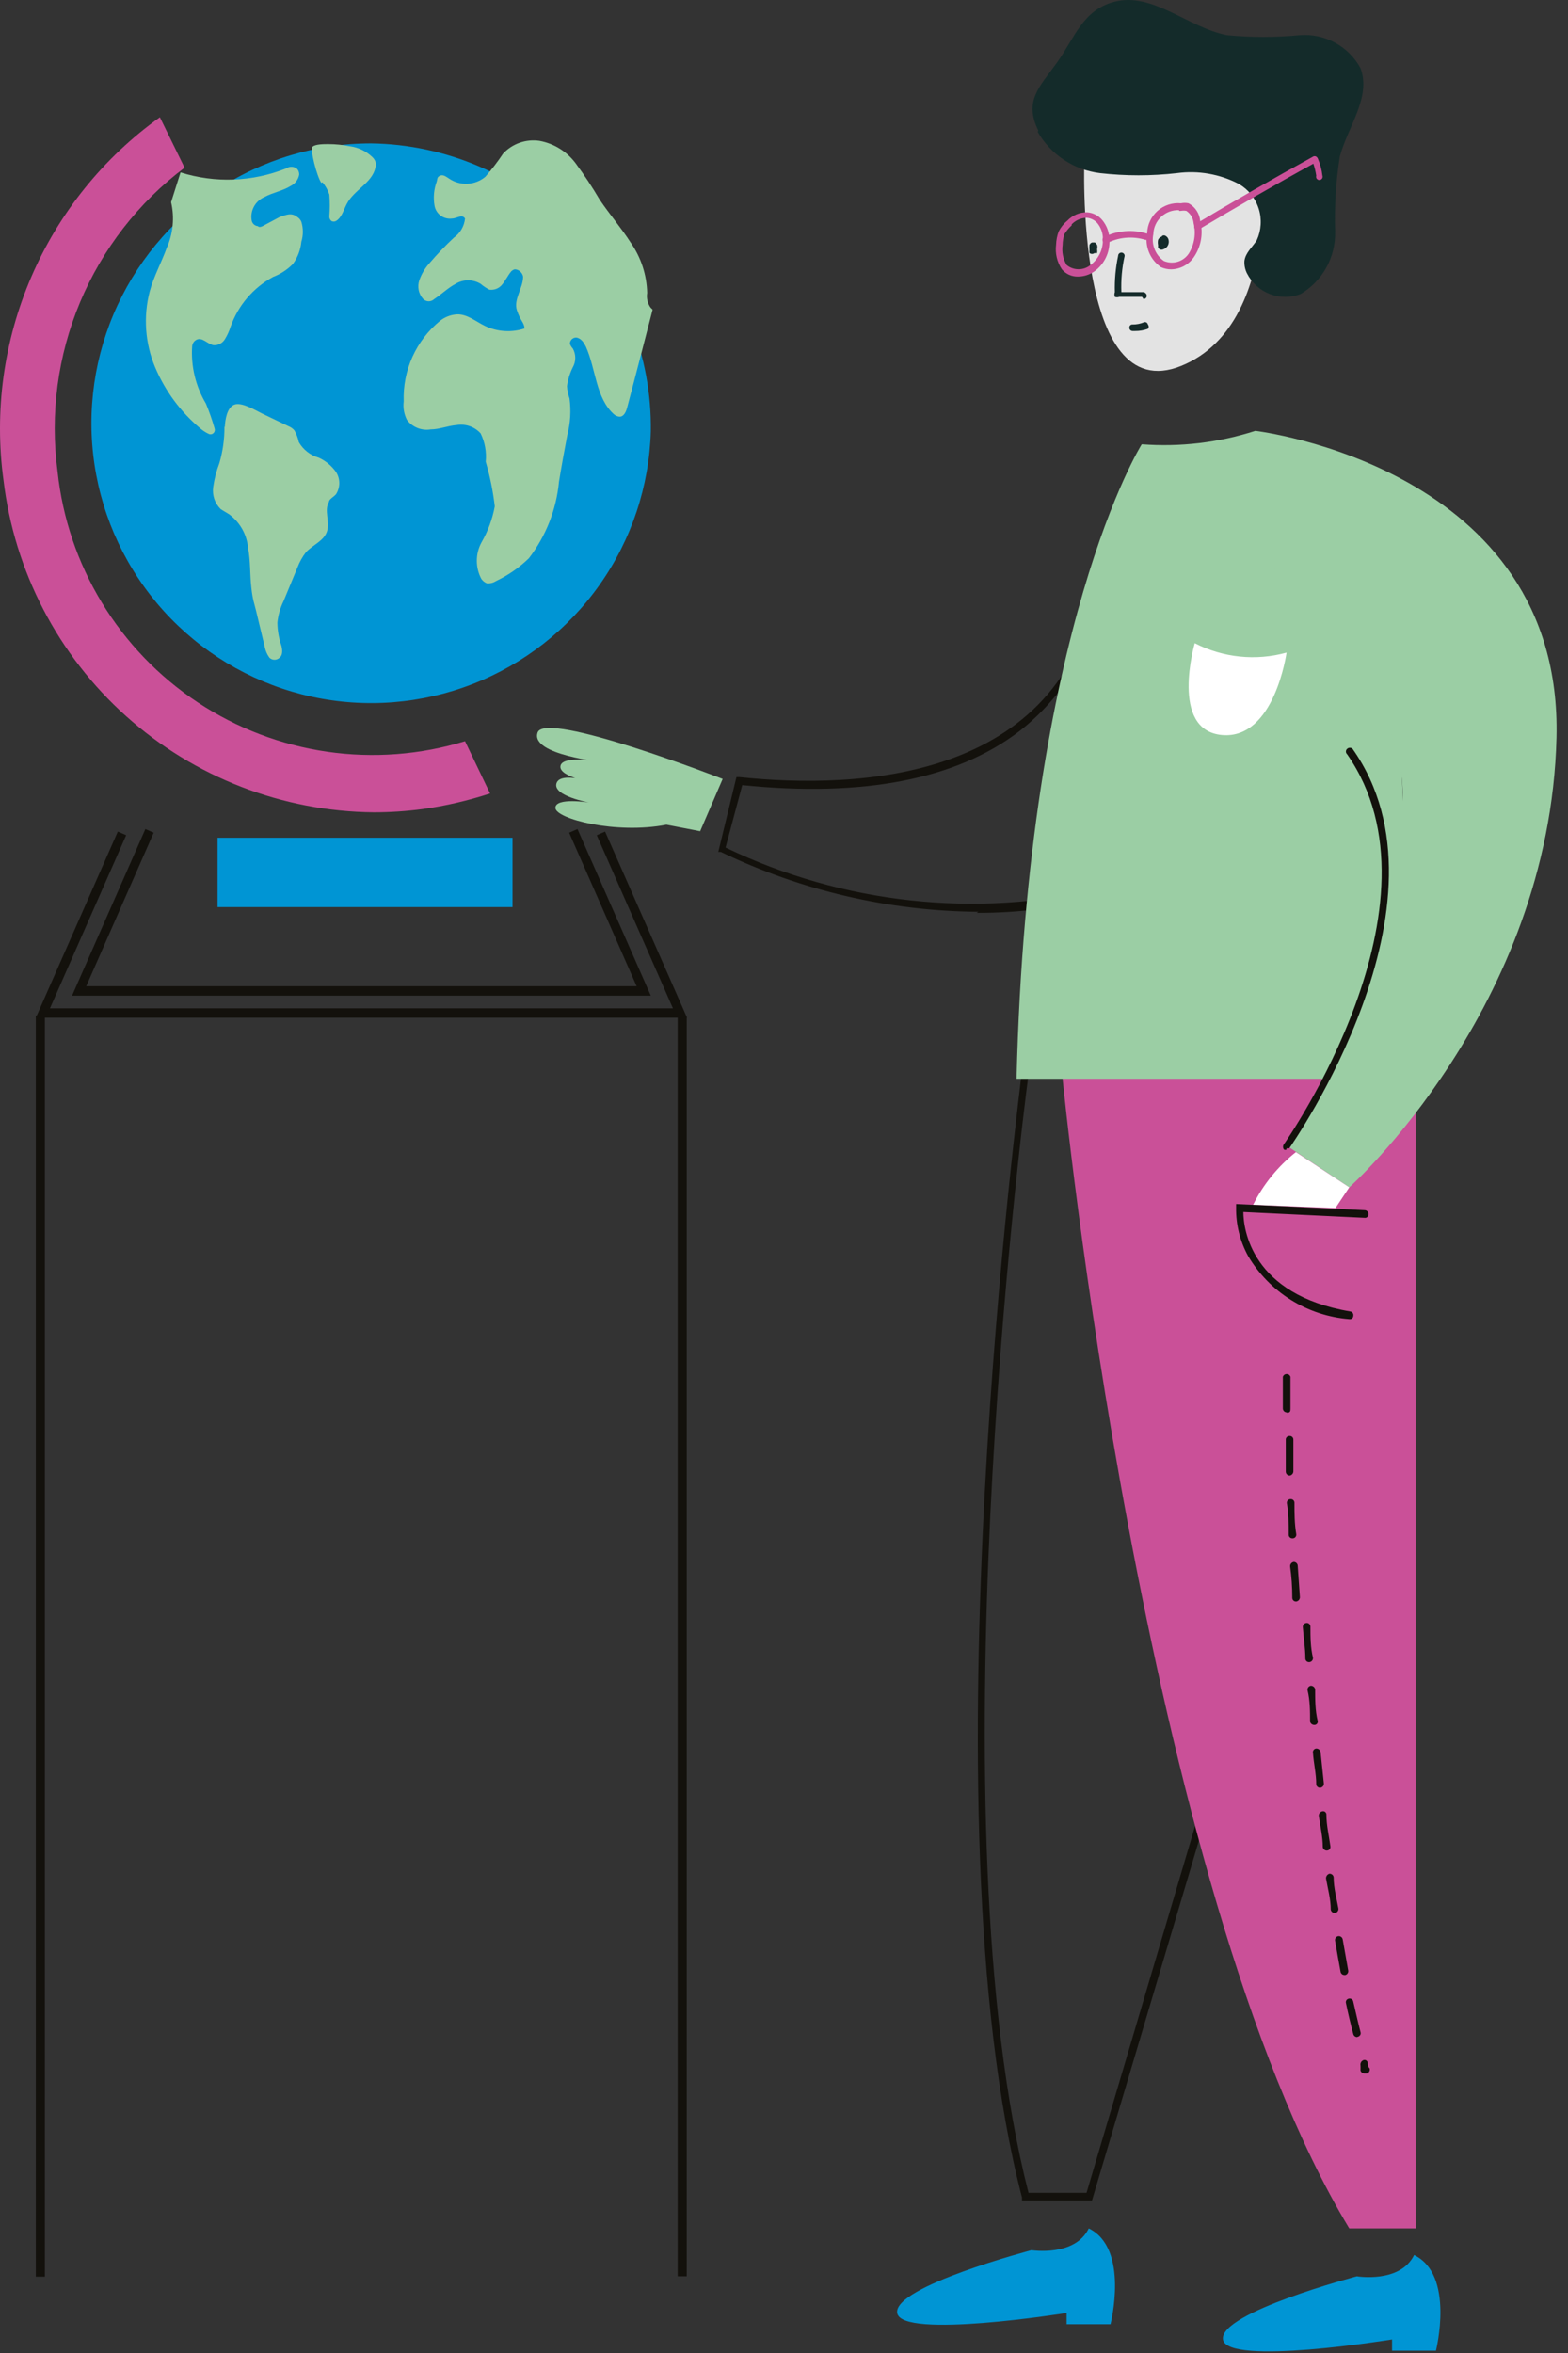 <svg width="68" height="102" viewBox="0 0 68 102" fill="none" xmlns="http://www.w3.org/2000/svg">
<rect x="0" y="0" width="68" height="102" fill="#333333" stroke="none"/>
<path d="M28.223 43.162H3.125L6.304 35.94L6.665 36.097L3.739 42.753H27.609L24.682 36.097L25.044 35.94L28.223 43.162Z" fill="#13110C"/>
<path d="M28.224 18.694C28.156 21.077 27.387 23.388 26.013 25.337C24.639 27.286 22.722 28.787 20.5 29.652C18.278 30.518 15.85 30.709 13.52 30.203C11.19 29.696 9.061 28.514 7.398 26.805C5.736 25.095 4.615 22.933 4.174 20.59C3.733 18.247 3.993 15.825 4.92 13.629C5.848 11.432 7.402 9.557 9.389 8.239C11.376 6.92 13.707 6.217 16.092 6.216C17.708 6.238 19.303 6.579 20.788 7.218C22.272 7.858 23.616 8.783 24.742 9.942C25.869 11.101 26.756 12.47 27.354 13.972C27.951 15.473 28.247 17.078 28.224 18.694Z" fill="#0095D4"/>
<path d="M28.208 13.328C28.081 13.144 28.03 12.918 28.066 12.698C28.048 11.921 27.802 11.165 27.358 10.527C26.933 9.866 26.43 9.284 26.005 8.654C25.686 8.112 25.339 7.587 24.966 7.081C24.585 6.568 24.022 6.219 23.393 6.105C23.105 6.063 22.812 6.091 22.538 6.187C22.264 6.283 22.017 6.444 21.819 6.656C21.584 7.008 21.326 7.344 21.048 7.663C20.83 7.846 20.559 7.952 20.275 7.966C19.991 7.981 19.71 7.902 19.475 7.742C19.349 7.663 19.223 7.553 19.081 7.616C18.94 7.679 18.971 7.773 18.94 7.868C18.815 8.204 18.782 8.568 18.845 8.922C18.876 9.093 18.972 9.246 19.112 9.349C19.253 9.451 19.428 9.496 19.601 9.473C19.805 9.473 20.041 9.268 20.167 9.473C20.15 9.638 20.098 9.799 20.014 9.942C19.93 10.086 19.815 10.21 19.679 10.306C19.308 10.654 18.956 11.022 18.625 11.408C18.431 11.623 18.281 11.874 18.184 12.148C18.138 12.283 18.128 12.429 18.155 12.57C18.183 12.711 18.247 12.842 18.342 12.95C18.377 12.989 18.422 13.019 18.471 13.038C18.52 13.057 18.572 13.065 18.625 13.06C18.702 13.052 18.774 13.019 18.829 12.966C19.144 12.761 19.427 12.478 19.758 12.305C19.921 12.205 20.109 12.152 20.301 12.152C20.492 12.152 20.68 12.205 20.844 12.305C20.959 12.403 21.086 12.488 21.221 12.557C21.328 12.572 21.437 12.558 21.537 12.517C21.637 12.475 21.723 12.407 21.788 12.321C21.929 12.148 22.024 11.943 22.165 11.77C22.208 11.724 22.262 11.691 22.323 11.675C22.496 11.675 22.653 11.817 22.685 11.99C22.685 12.494 22.26 12.982 22.417 13.454C22.574 13.926 22.732 13.973 22.747 14.24C22.183 14.425 21.569 14.386 21.032 14.13C20.639 13.941 20.261 13.611 19.821 13.627C19.551 13.642 19.293 13.741 19.081 13.91C18.567 14.331 18.158 14.866 17.885 15.472C17.612 16.078 17.483 16.739 17.508 17.403C17.473 17.679 17.523 17.958 17.649 18.206C17.767 18.36 17.924 18.48 18.104 18.552C18.284 18.624 18.48 18.646 18.672 18.615C19.05 18.615 19.412 18.457 19.805 18.426C19.995 18.395 20.189 18.411 20.37 18.474C20.552 18.538 20.715 18.645 20.844 18.788C21.029 19.169 21.106 19.593 21.064 20.015C21.249 20.648 21.381 21.296 21.457 21.951C21.354 22.504 21.157 23.037 20.875 23.524C20.745 23.766 20.678 24.036 20.678 24.311C20.678 24.585 20.745 24.856 20.875 25.098C20.934 25.181 21.016 25.247 21.111 25.287C21.249 25.3 21.388 25.267 21.505 25.192C22.033 24.943 22.517 24.608 22.936 24.201C23.676 23.239 24.129 22.088 24.242 20.881C24.352 20.204 24.478 19.512 24.604 18.851C24.737 18.337 24.769 17.803 24.699 17.277C24.638 17.105 24.601 16.925 24.589 16.742C24.627 16.457 24.712 16.181 24.84 15.924C24.911 15.799 24.948 15.658 24.948 15.515C24.948 15.371 24.911 15.231 24.84 15.106C24.784 15.048 24.741 14.978 24.714 14.901C24.714 14.728 24.887 14.586 25.061 14.649C25.234 14.712 25.328 14.87 25.407 15.027C25.847 16.003 25.832 17.246 26.618 17.954C26.687 18.018 26.776 18.057 26.87 18.064C27.059 18.064 27.153 17.844 27.201 17.655C27.578 16.239 27.94 14.822 28.302 13.422" fill="#9BCEA4"/>
<path d="M7.42 8.764C7.574 9.428 7.507 10.124 7.231 10.747C6.995 11.392 6.665 11.99 6.492 12.635C6.208 13.728 6.291 14.883 6.728 15.924C7.16 16.947 7.829 17.852 8.679 18.567C8.797 18.67 8.93 18.755 9.072 18.819C9.105 18.829 9.14 18.83 9.174 18.822C9.207 18.814 9.237 18.796 9.262 18.772C9.286 18.748 9.303 18.718 9.311 18.684C9.32 18.651 9.319 18.616 9.309 18.583C9.204 18.214 9.078 17.852 8.931 17.497C8.484 16.748 8.275 15.881 8.333 15.011C8.337 14.952 8.357 14.894 8.39 14.845C8.423 14.795 8.469 14.755 8.522 14.728C8.774 14.602 8.994 14.917 9.261 14.964C9.358 14.97 9.454 14.95 9.54 14.905C9.626 14.861 9.698 14.794 9.749 14.712C9.855 14.54 9.94 14.355 10.001 14.162C10.327 13.24 10.983 12.472 11.842 12.006C12.168 11.881 12.463 11.688 12.707 11.439C12.91 11.157 13.035 10.826 13.069 10.479C13.155 10.197 13.155 9.896 13.069 9.614C13.034 9.529 12.974 9.458 12.896 9.409C12.629 9.189 12.377 9.331 12.125 9.409L11.386 9.803C11.386 9.803 11.244 9.881 11.181 9.803C11.115 9.797 11.053 9.768 11.004 9.723C10.956 9.677 10.924 9.617 10.914 9.551C10.879 9.346 10.915 9.135 11.015 8.952C11.114 8.77 11.273 8.626 11.464 8.544C11.842 8.339 12.267 8.276 12.613 8.056C12.707 8.009 12.789 7.94 12.852 7.855C12.915 7.77 12.957 7.672 12.975 7.568C12.977 7.518 12.968 7.469 12.949 7.423C12.93 7.376 12.901 7.335 12.865 7.301C12.797 7.256 12.718 7.231 12.636 7.231C12.555 7.231 12.476 7.256 12.408 7.301C10.947 7.884 9.33 7.945 7.829 7.474" fill="#9BCEA4"/>
<path d="M13.983 7.899C14.115 8.057 14.217 8.239 14.282 8.434C14.306 8.749 14.306 9.064 14.282 9.378C14.279 9.418 14.287 9.457 14.303 9.493C14.32 9.528 14.345 9.559 14.377 9.583C14.406 9.598 14.438 9.606 14.471 9.606C14.504 9.606 14.536 9.598 14.565 9.583C14.817 9.441 14.896 9.111 15.037 8.843C15.352 8.23 16.139 7.931 16.28 7.27C16.304 7.182 16.304 7.09 16.28 7.002C16.252 6.932 16.209 6.867 16.154 6.814C15.888 6.556 15.546 6.39 15.179 6.341C14.868 6.279 14.552 6.247 14.235 6.247C14.046 6.247 13.684 6.247 13.558 6.357C13.432 6.467 13.747 7.663 13.936 7.931" fill="#9BCEA4"/>
<path d="M9.733 18.504C9.737 19.036 9.662 19.566 9.513 20.077C9.385 20.412 9.295 20.761 9.245 21.116C9.221 21.29 9.238 21.468 9.295 21.635C9.353 21.802 9.449 21.953 9.576 22.076L9.938 22.296C10.168 22.466 10.361 22.683 10.502 22.932C10.643 23.181 10.729 23.458 10.756 23.743C10.866 24.31 10.835 24.892 10.898 25.459C10.96 26.025 11.023 26.135 11.102 26.466L11.48 28.039C11.512 28.21 11.582 28.371 11.684 28.511C11.743 28.569 11.822 28.601 11.905 28.601C11.987 28.601 12.066 28.569 12.125 28.511C12.267 28.401 12.251 28.181 12.204 27.992C12.091 27.668 12.033 27.328 12.03 26.985C12.064 26.662 12.155 26.348 12.298 26.056L12.896 24.609C12.987 24.366 13.114 24.137 13.274 23.932C13.572 23.617 14.06 23.445 14.186 23.02C14.312 22.595 14.045 22.123 14.265 21.761C14.265 21.635 14.485 21.541 14.579 21.415C14.667 21.273 14.714 21.109 14.714 20.942C14.714 20.776 14.667 20.612 14.579 20.471C14.389 20.197 14.128 19.979 13.824 19.841C13.458 19.738 13.147 19.495 12.959 19.165C12.922 18.988 12.858 18.818 12.77 18.661C12.699 18.576 12.606 18.511 12.502 18.472L11.354 17.921C11.071 17.78 10.473 17.418 10.158 17.544C9.843 17.67 9.765 18.189 9.749 18.504" fill="#9BCEA4"/>
<path d="M65.862 30.479L66.02 30.636C65.957 30.609 65.898 30.572 65.847 30.526" fill="#0095D4"/>
<path d="M31.34 33.767C31.34 33.767 23.661 30.778 23.315 31.753C22.969 32.729 26.195 33.044 26.195 33.044C26.195 33.044 24.401 32.697 24.306 33.201C24.212 33.705 25.88 33.956 25.88 33.956C25.88 33.956 24.306 33.406 24.133 33.956C23.96 34.507 25.549 34.79 25.549 34.79C25.549 34.79 24.07 34.554 24.086 35.026C24.102 35.498 26.714 36.175 28.901 35.75L30.364 36.033L31.34 33.767Z" fill="#9BCEA4"/>
<path d="M42.433 39.527C38.562 39.498 34.747 38.611 31.261 36.931H31.15L31.937 33.689H32.079C37.209 34.224 46.036 33.862 47.562 25.396V25.255H49.702V25.365C51.197 28.607 52.708 33.123 51.355 36.112C51.03 36.806 50.548 37.415 49.947 37.891C49.346 38.366 48.643 38.694 47.893 38.85C46.087 39.337 44.224 39.58 42.354 39.574M31.465 36.742C36.547 39.183 42.311 39.81 47.798 38.52C48.499 38.37 49.157 38.063 49.721 37.621C50.285 37.179 50.742 36.615 51.056 35.971C52.346 33.123 50.898 28.78 49.482 25.601H47.861C47.442 28.022 46.135 30.199 44.195 31.706C41.473 33.783 37.444 34.57 32.189 34.035L31.465 36.742Z" fill="#13110C"/>
<path d="M47.357 95.386H44.321V95.261C40.009 78.66 44.321 46.702 44.321 46.371V46.23H46.602L54.297 72.035L47.357 95.386ZM44.588 95.056H47.121L53.935 72.035L46.335 46.576H44.604C44.289 48.936 40.497 79.053 44.604 95.056" fill="#13110C"/>
<path d="M46.082 46.764C46.082 46.764 49.512 81.712 58.513 96.598H61.392V46.764L49.512 44.341L46.082 46.764Z" fill="#CA5098"/>
<path d="M49.514 19.26C49.514 19.26 44.557 27.127 44.085 46.765H61.394L60.387 24.641L49.514 19.26Z" fill="#9BCEA4"/>
<path d="M49.516 19.259C51.179 19.386 52.852 19.188 54.441 18.677C54.441 18.677 67.784 20.25 67.501 31.973C67.218 43.696 58.516 51.469 58.516 51.469L55.794 49.66C55.794 49.66 61.396 40.423 60.798 33.735C60.279 27.866 49.516 19.259 49.516 19.259Z" fill="#9BCEA4"/>
<path d="M55.793 49.833C55.776 49.842 55.757 49.846 55.738 49.846C55.719 49.846 55.7 49.842 55.683 49.833C55.656 49.8 55.642 49.758 55.642 49.715C55.642 49.672 55.656 49.631 55.683 49.597C55.762 49.487 62.953 39.196 58.421 32.697C58.404 32.683 58.391 32.665 58.382 32.644C58.372 32.624 58.368 32.602 58.368 32.58C58.368 32.557 58.372 32.535 58.382 32.515C58.391 32.494 58.404 32.476 58.421 32.462C58.453 32.432 58.495 32.415 58.539 32.415C58.583 32.415 58.625 32.432 58.657 32.462C63.378 39.149 55.998 49.644 55.919 49.77C55.9 49.78 55.878 49.785 55.856 49.785C55.834 49.785 55.813 49.78 55.793 49.77" fill="#13110C"/>
<path d="M56.2 49.943C55.422 50.559 54.788 51.337 54.344 52.225L57.916 52.366L58.514 51.469L56.2 49.943Z" fill="white"/>
<path d="M58.515 57.181C57.617 57.111 56.749 56.825 55.985 56.349C55.221 55.872 54.583 55.218 54.125 54.443C53.774 53.802 53.595 53.081 53.606 52.35V52.192L59.192 52.46C59.235 52.464 59.275 52.484 59.304 52.516C59.334 52.548 59.349 52.59 59.349 52.633C59.349 52.727 59.271 52.806 59.176 52.79L53.921 52.539C53.921 53.278 54.267 56.126 58.563 56.85C58.583 56.854 58.603 56.862 58.621 56.873C58.639 56.885 58.654 56.9 58.666 56.918C58.678 56.935 58.685 56.955 58.689 56.976C58.693 56.997 58.693 57.018 58.688 57.039C58.688 57.059 58.684 57.079 58.676 57.097C58.668 57.115 58.656 57.132 58.642 57.145C58.627 57.158 58.609 57.169 58.59 57.175C58.571 57.181 58.551 57.183 58.531 57.181" fill="#13110C"/>
<path d="M59.158 89.879C59.122 89.877 59.088 89.864 59.06 89.841C59.031 89.819 59.011 89.788 59.001 89.753C59.005 89.68 59.005 89.606 59.001 89.533C58.993 89.489 58.999 89.444 59.019 89.404C59.039 89.365 59.072 89.332 59.111 89.313C59.132 89.302 59.154 89.297 59.177 89.297C59.2 89.298 59.222 89.303 59.242 89.314C59.262 89.325 59.279 89.341 59.292 89.359C59.305 89.378 59.313 89.4 59.316 89.423C59.316 89.501 59.316 89.58 59.395 89.659C59.402 89.68 59.405 89.703 59.403 89.726C59.402 89.749 59.396 89.771 59.386 89.792C59.375 89.812 59.361 89.831 59.344 89.846C59.326 89.861 59.306 89.872 59.284 89.879M58.844 88.306C58.806 88.303 58.769 88.287 58.741 88.262C58.712 88.236 58.693 88.202 58.686 88.164C58.576 87.755 58.466 87.299 58.372 86.842C58.365 86.82 58.362 86.797 58.365 86.775C58.368 86.752 58.375 86.73 58.387 86.711C58.399 86.691 58.415 86.675 58.434 86.662C58.453 86.649 58.475 86.641 58.498 86.638C58.518 86.633 58.54 86.633 58.56 86.637C58.581 86.641 58.601 86.649 58.619 86.66C58.636 86.672 58.651 86.687 58.663 86.705C58.675 86.723 58.683 86.743 58.686 86.763C58.797 87.22 58.891 87.676 59.001 88.085C59.008 88.106 59.011 88.128 59.01 88.15C59.008 88.171 59.002 88.193 58.991 88.212C58.981 88.231 58.967 88.248 58.949 88.261C58.932 88.275 58.912 88.284 58.891 88.29M58.309 85.615C58.268 85.615 58.228 85.602 58.196 85.576C58.165 85.55 58.143 85.513 58.136 85.473C58.057 85.048 57.978 84.592 57.9 84.136C57.89 84.092 57.898 84.046 57.921 84.008C57.945 83.97 57.982 83.942 58.026 83.931C58.048 83.927 58.072 83.927 58.094 83.931C58.117 83.936 58.139 83.945 58.158 83.959C58.177 83.972 58.193 83.989 58.206 84.008C58.218 84.028 58.226 84.05 58.23 84.073L58.466 85.41C58.476 85.454 58.468 85.5 58.444 85.538C58.421 85.576 58.384 85.604 58.34 85.615M57.868 82.924C57.83 82.921 57.794 82.906 57.765 82.88C57.737 82.855 57.718 82.82 57.711 82.782C57.711 82.326 57.585 81.886 57.506 81.429C57.504 81.384 57.517 81.34 57.542 81.303C57.568 81.266 57.605 81.239 57.648 81.225C57.671 81.222 57.694 81.225 57.715 81.232C57.737 81.238 57.758 81.249 57.775 81.264C57.793 81.279 57.807 81.297 57.818 81.317C57.828 81.337 57.835 81.359 57.837 81.382C57.837 81.838 57.963 82.279 58.041 82.72C58.046 82.742 58.046 82.766 58.041 82.788C58.036 82.811 58.027 82.833 58.014 82.852C58.001 82.871 57.984 82.887 57.964 82.9C57.944 82.912 57.922 82.92 57.9 82.924M57.522 80.218C57.481 80.214 57.443 80.196 57.415 80.168C57.386 80.139 57.368 80.101 57.365 80.06C57.365 79.62 57.255 79.163 57.192 78.707C57.191 78.662 57.206 78.618 57.235 78.584C57.264 78.549 57.304 78.526 57.349 78.518C57.37 78.513 57.392 78.513 57.413 78.518C57.434 78.523 57.453 78.533 57.47 78.547C57.487 78.56 57.5 78.578 57.509 78.597C57.518 78.617 57.523 78.638 57.522 78.66C57.522 79.116 57.632 79.573 57.695 80.029C57.7 80.051 57.699 80.073 57.695 80.095C57.69 80.117 57.68 80.137 57.667 80.155C57.654 80.173 57.636 80.188 57.617 80.199C57.597 80.209 57.576 80.216 57.553 80.218M57.239 77.496C57.218 77.496 57.198 77.491 57.179 77.483C57.16 77.475 57.142 77.464 57.127 77.449C57.113 77.435 57.101 77.417 57.093 77.398C57.086 77.379 57.081 77.359 57.081 77.338C57.081 76.897 56.971 76.441 56.94 75.985C56.935 75.963 56.935 75.941 56.94 75.919C56.945 75.897 56.955 75.876 56.968 75.859C56.981 75.841 56.998 75.826 57.018 75.815C57.038 75.804 57.059 75.798 57.081 75.796C57.127 75.795 57.17 75.811 57.205 75.84C57.239 75.869 57.263 75.909 57.27 75.953L57.412 77.307C57.414 77.329 57.412 77.352 57.405 77.374C57.398 77.396 57.387 77.416 57.373 77.434C57.358 77.451 57.34 77.466 57.32 77.476C57.299 77.487 57.277 77.493 57.255 77.496M56.987 74.773C56.947 74.771 56.908 74.756 56.877 74.731C56.846 74.705 56.824 74.671 56.814 74.632C56.814 74.175 56.814 73.719 56.704 73.263C56.699 73.219 56.711 73.175 56.737 73.14C56.764 73.105 56.802 73.082 56.845 73.074C56.891 73.073 56.934 73.089 56.969 73.118C57.004 73.147 57.027 73.187 57.034 73.231C57.034 73.688 57.034 74.144 57.144 74.6C57.149 74.621 57.149 74.643 57.144 74.664C57.139 74.685 57.13 74.705 57.116 74.721C57.102 74.738 57.085 74.751 57.065 74.76C57.046 74.769 57.024 74.774 57.003 74.773M56.767 72.051C56.725 72.051 56.685 72.034 56.655 72.005C56.626 71.975 56.609 71.935 56.609 71.894C56.609 71.437 56.531 70.981 56.499 70.525C56.499 70.481 56.515 70.44 56.544 70.408C56.573 70.376 56.613 70.356 56.657 70.352C56.678 70.349 56.701 70.352 56.722 70.359C56.743 70.366 56.762 70.377 56.778 70.392C56.794 70.407 56.807 70.425 56.816 70.445C56.825 70.465 56.83 70.487 56.83 70.509C56.83 70.95 56.83 71.406 56.94 71.862C56.942 71.885 56.94 71.908 56.933 71.93C56.926 71.952 56.915 71.972 56.901 71.989C56.886 72.007 56.868 72.022 56.848 72.032C56.827 72.043 56.805 72.049 56.782 72.051M56.2 69.423C56.158 69.423 56.118 69.407 56.089 69.377C56.059 69.348 56.043 69.308 56.043 69.266C56.043 68.794 56.011 68.338 55.949 67.897C55.948 67.852 55.963 67.808 55.992 67.773C56.021 67.739 56.061 67.716 56.106 67.708C56.129 67.708 56.151 67.713 56.172 67.721C56.193 67.73 56.212 67.743 56.228 67.759C56.244 67.775 56.257 67.794 56.266 67.815C56.274 67.836 56.279 67.859 56.279 67.881L56.373 69.234C56.374 69.279 56.358 69.323 56.33 69.358C56.301 69.393 56.26 69.416 56.216 69.423M56.043 66.685C56.001 66.685 55.961 66.669 55.932 66.639C55.902 66.61 55.886 66.57 55.886 66.528C55.886 66.056 55.886 65.6 55.807 65.159C55.805 65.137 55.807 65.115 55.814 65.094C55.821 65.073 55.832 65.054 55.847 65.037C55.862 65.021 55.88 65.008 55.9 64.999C55.92 64.99 55.942 64.986 55.964 64.986C55.986 64.984 56.008 64.986 56.029 64.993C56.05 65 56.069 65.011 56.086 65.026C56.102 65.041 56.115 65.059 56.124 65.079C56.133 65.099 56.137 65.121 56.137 65.143C56.137 65.584 56.137 66.04 56.216 66.512C56.218 66.534 56.216 66.556 56.209 66.577C56.202 66.598 56.191 66.618 56.176 66.634C56.161 66.65 56.143 66.663 56.123 66.672C56.102 66.681 56.081 66.686 56.059 66.685M55.917 63.963C55.874 63.959 55.834 63.939 55.805 63.907C55.776 63.875 55.76 63.833 55.76 63.79C55.76 63.302 55.76 62.846 55.76 62.421C55.757 62.399 55.76 62.377 55.767 62.356C55.774 62.335 55.785 62.316 55.8 62.3C55.815 62.283 55.833 62.27 55.853 62.261C55.873 62.252 55.895 62.248 55.917 62.248C55.939 62.246 55.961 62.248 55.982 62.255C56.003 62.262 56.022 62.273 56.039 62.288C56.055 62.303 56.068 62.321 56.077 62.341C56.086 62.361 56.09 62.383 56.09 62.405C56.09 62.83 56.09 63.286 56.09 63.774C56.091 63.819 56.075 63.863 56.046 63.898C56.017 63.932 55.977 63.956 55.933 63.963H55.917ZM55.807 61.225C55.761 61.225 55.717 61.207 55.684 61.175C55.652 61.142 55.634 61.098 55.634 61.052C55.634 60.171 55.634 59.683 55.634 59.683C55.645 59.648 55.667 59.617 55.697 59.595C55.726 59.574 55.762 59.562 55.799 59.562C55.836 59.562 55.872 59.574 55.901 59.595C55.931 59.617 55.953 59.648 55.964 59.683C55.964 59.683 55.964 60.187 55.964 61.052C55.964 61.162 55.964 61.241 55.807 61.241V61.225Z" fill="#13110C"/>
<path d="M47.216 96.599C46.618 97.842 44.73 97.543 44.73 97.543C44.73 97.543 38.735 99.116 38.908 100.265C39.081 101.414 46.256 100.265 46.256 100.265V100.753H48.16C48.16 100.753 48.994 97.464 47.216 96.599Z" fill="#0095D4"/>
<path d="M61.329 97.747C60.731 98.99 58.843 98.675 58.843 98.675C58.843 98.675 52.864 100.249 53.037 101.413C53.21 102.578 60.37 101.413 60.37 101.413V101.901H62.273C62.273 101.901 63.108 98.597 61.314 97.747" fill="#0095D4"/>
<path d="M51.813 27.882C53.041 28.513 54.462 28.659 55.794 28.291C55.794 28.291 55.274 32.067 52.993 31.863C50.711 31.658 51.813 27.882 51.813 27.882Z" fill="white"/>
<path d="M47.028 6.828C47.028 6.828 46.572 17.748 51.229 15.86C55.887 13.972 54.659 5.742 54.659 5.742L47.028 6.828Z" fill="#E3E3E3"/>
<path d="M44.998 5.711C45.278 6.2 45.669 6.617 46.139 6.929C46.609 7.24 47.145 7.437 47.705 7.505C48.813 7.631 49.932 7.631 51.04 7.505C51.965 7.38 52.905 7.545 53.731 7.977C54.139 8.215 54.445 8.597 54.587 9.048C54.73 9.499 54.699 9.986 54.502 10.416C54.313 10.715 54.014 10.951 53.967 11.313C53.956 11.498 53.994 11.682 54.077 11.848C54.285 12.26 54.638 12.58 55.069 12.746C55.499 12.912 55.976 12.911 56.406 12.745C56.874 12.468 57.259 12.071 57.522 11.595C57.784 11.119 57.915 10.582 57.901 10.038C57.866 8.949 57.935 7.858 58.105 6.781C58.452 5.491 59.474 4.216 59.002 2.957C58.748 2.488 58.363 2.103 57.893 1.849C57.424 1.595 56.891 1.482 56.359 1.526C55.312 1.626 54.258 1.626 53.212 1.526C51.512 1.195 49.986 -0.363 48.318 0.078C46.949 0.44 46.603 1.651 45.832 2.721C45.061 3.791 44.4 4.374 45.029 5.664" fill="#142B2A"/>
<path d="M49.528 12.87H48.537C48.476 12.892 48.409 12.892 48.348 12.87C48.323 12.804 48.323 12.731 48.348 12.665C48.333 12.137 48.381 11.609 48.49 11.092C48.49 11.054 48.505 11.018 48.531 10.992C48.558 10.965 48.594 10.95 48.631 10.95C48.669 10.95 48.705 10.965 48.732 10.992C48.758 11.018 48.773 11.054 48.773 11.092C48.657 11.608 48.61 12.137 48.631 12.665H49.591C49.629 12.672 49.663 12.691 49.689 12.72C49.715 12.748 49.73 12.784 49.733 12.823C49.733 12.86 49.718 12.896 49.691 12.923C49.665 12.949 49.629 12.964 49.591 12.964" fill="#142B2A"/>
<path d="M49.119 14.35C49.099 14.351 49.079 14.346 49.061 14.338C49.043 14.33 49.026 14.318 49.013 14.303C48.999 14.289 48.989 14.271 48.983 14.252C48.977 14.233 48.975 14.213 48.977 14.193C48.977 14.175 48.981 14.157 48.988 14.141C48.996 14.124 49.006 14.11 49.02 14.098C49.033 14.086 49.049 14.077 49.066 14.072C49.083 14.066 49.101 14.065 49.119 14.067C49.286 14.068 49.452 14.036 49.607 13.973C49.624 13.965 49.643 13.962 49.662 13.963C49.681 13.964 49.7 13.969 49.716 13.978C49.733 13.987 49.747 14 49.758 14.015C49.769 14.031 49.777 14.049 49.78 14.067C49.803 14.093 49.816 14.127 49.816 14.162C49.816 14.196 49.803 14.23 49.78 14.256C49.603 14.32 49.417 14.352 49.229 14.35" fill="#142B2A"/>
<path d="M22.227 36.317H9.435V39.323H22.227V36.317Z" fill="#0095D4"/>
<path d="M20.167 32.131C18.231 32.722 16.187 32.878 14.184 32.587C12.18 32.296 10.265 31.566 8.577 30.449C6.888 29.332 5.468 27.855 4.417 26.125C3.365 24.394 2.71 22.453 2.496 20.44C2.166 17.953 2.501 15.424 3.469 13.11C4.437 10.796 6.002 8.78 8.004 7.269L6.934 5.082C4.479 6.84 2.551 9.234 1.356 12.007C0.161 14.78 -0.256 17.826 0.152 20.817C0.622 24.76 2.512 28.396 5.469 31.046C8.426 33.696 12.247 35.178 16.218 35.215C16.923 35.214 17.627 35.167 18.326 35.074C19.32 34.936 20.299 34.709 21.253 34.397L20.167 32.131Z" fill="#CA5098"/>
<path d="M29.797 44.121H1.553L5.109 36.049L5.471 36.206L2.166 43.712H29.184L25.88 36.206L26.241 36.049L29.797 44.121Z" fill="#13110C"/>
<path d="M1.946 44.026H1.553V98.691H1.946V44.026Z" fill="#13110C"/>
<path d="M29.782 44.089H29.389V98.674H29.782V44.089Z" fill="#13110C"/>
<path d="M50.38 10.259C50.344 10.268 50.312 10.286 50.284 10.311C50.257 10.336 50.236 10.366 50.222 10.401C50.207 10.473 50.207 10.549 50.222 10.621C50.222 10.621 50.222 10.7 50.222 10.732C50.243 10.77 50.277 10.799 50.317 10.814C50.358 10.829 50.403 10.827 50.443 10.81C50.489 10.796 50.531 10.773 50.567 10.742C50.603 10.711 50.632 10.673 50.653 10.63C50.674 10.587 50.685 10.54 50.687 10.493C50.689 10.445 50.681 10.398 50.664 10.353C50.641 10.301 50.602 10.257 50.553 10.227C50.53 10.212 50.503 10.203 50.475 10.203C50.447 10.203 50.419 10.212 50.396 10.227" fill="#142B2A"/>
<path d="M47.579 10.795C47.594 10.738 47.594 10.678 47.579 10.621C47.555 10.578 47.523 10.541 47.484 10.511C47.484 10.511 47.39 10.511 47.358 10.511C47.333 10.52 47.31 10.535 47.291 10.554C47.272 10.573 47.257 10.596 47.248 10.621C47.24 10.695 47.24 10.768 47.248 10.842C47.241 10.884 47.241 10.926 47.248 10.968C47.279 10.994 47.318 11.008 47.358 11.008C47.398 11.008 47.437 10.994 47.468 10.968C47.504 10.981 47.543 10.981 47.579 10.968C47.587 10.916 47.587 10.863 47.579 10.81" fill="#142B2A"/>
<path d="M50.788 11.676C50.636 11.676 50.486 11.644 50.347 11.581C50.114 11.42 49.932 11.194 49.826 10.931C49.72 10.668 49.693 10.38 49.749 10.102C49.755 9.919 49.798 9.74 49.876 9.574C49.954 9.409 50.065 9.261 50.202 9.14C50.339 9.019 50.499 8.928 50.673 8.871C50.847 8.815 51.031 8.794 51.213 8.812C51.322 8.789 51.434 8.789 51.543 8.812C51.683 8.886 51.802 8.994 51.89 9.126C51.978 9.258 52.032 9.409 52.047 9.567C52.118 9.833 52.13 10.111 52.084 10.383C52.038 10.655 51.934 10.913 51.779 11.141C51.67 11.303 51.522 11.437 51.349 11.53C51.177 11.623 50.984 11.673 50.788 11.676ZM51.134 9.111C50.992 9.104 50.851 9.126 50.717 9.175C50.584 9.224 50.462 9.299 50.358 9.396C50.254 9.493 50.17 9.609 50.112 9.738C50.053 9.868 50.021 10.007 50.017 10.149C49.97 10.367 49.989 10.593 50.07 10.8C50.151 11.007 50.291 11.186 50.473 11.314C50.664 11.395 50.878 11.407 51.076 11.347C51.275 11.286 51.446 11.157 51.559 10.983C51.678 10.79 51.757 10.575 51.792 10.351C51.827 10.127 51.818 9.898 51.764 9.677C51.755 9.57 51.722 9.466 51.668 9.373C51.613 9.281 51.538 9.202 51.449 9.142C51.371 9.127 51.291 9.127 51.213 9.142H51.134" fill="#CA5098"/>
<path d="M51.953 9.929C51.912 9.943 51.868 9.943 51.827 9.929C51.803 9.9 51.789 9.864 51.789 9.826C51.789 9.789 51.803 9.753 51.827 9.724C53.511 8.717 55.241 7.726 56.957 6.782C56.974 6.774 56.993 6.771 57.012 6.771C57.031 6.771 57.049 6.774 57.067 6.782C57.1 6.799 57.128 6.827 57.145 6.86C57.252 7.1 57.321 7.355 57.35 7.616C57.357 7.637 57.36 7.66 57.356 7.682C57.353 7.704 57.345 7.726 57.332 7.744C57.319 7.763 57.301 7.778 57.281 7.788C57.261 7.798 57.239 7.804 57.216 7.804C57.194 7.804 57.171 7.798 57.151 7.788C57.131 7.778 57.114 7.763 57.101 7.744C57.088 7.726 57.079 7.704 57.076 7.682C57.073 7.66 57.075 7.637 57.082 7.616C57.055 7.439 57.013 7.266 56.957 7.096C55.289 8.009 53.605 8.985 51.968 9.96" fill="#CA5098"/>
<path d="M46.759 11.99C46.625 11.995 46.492 11.969 46.369 11.915C46.246 11.86 46.138 11.778 46.051 11.675C45.841 11.361 45.752 10.981 45.8 10.605C45.806 10.412 45.843 10.221 45.91 10.039C46.001 9.856 46.129 9.695 46.287 9.567C46.396 9.451 46.528 9.359 46.674 9.297C46.82 9.234 46.978 9.203 47.137 9.205C47.264 9.212 47.388 9.245 47.502 9.302C47.615 9.358 47.716 9.438 47.798 9.535C48.008 9.786 48.12 10.105 48.113 10.432C48.122 10.693 48.066 10.951 47.951 11.184C47.835 11.418 47.664 11.619 47.452 11.77C47.248 11.911 47.007 11.987 46.759 11.99ZM46.476 9.771C46.354 9.882 46.248 10.009 46.161 10.149C46.111 10.301 46.085 10.461 46.083 10.621C46.041 10.921 46.102 11.226 46.256 11.486C46.402 11.607 46.586 11.672 46.775 11.672C46.965 11.672 47.148 11.607 47.294 11.486C47.465 11.359 47.602 11.192 47.695 11.001C47.788 10.809 47.834 10.598 47.829 10.385C47.838 10.128 47.754 9.877 47.593 9.677C47.473 9.539 47.304 9.454 47.121 9.441C46.877 9.447 46.646 9.549 46.476 9.724" fill="#CA5098"/>
<path d="M47.972 10.575C47.946 10.573 47.921 10.565 47.899 10.551C47.877 10.537 47.859 10.518 47.846 10.496C47.824 10.466 47.812 10.43 47.812 10.394C47.812 10.357 47.824 10.321 47.846 10.291C48.44 9.988 49.13 9.932 49.766 10.134C49.795 10.149 49.819 10.174 49.832 10.204C49.846 10.235 49.848 10.269 49.838 10.301C49.829 10.333 49.809 10.36 49.781 10.379C49.753 10.397 49.72 10.405 49.687 10.402C49.405 10.313 49.108 10.281 48.814 10.308C48.519 10.335 48.233 10.42 47.972 10.559" fill="#CA5098"/>
</svg>
